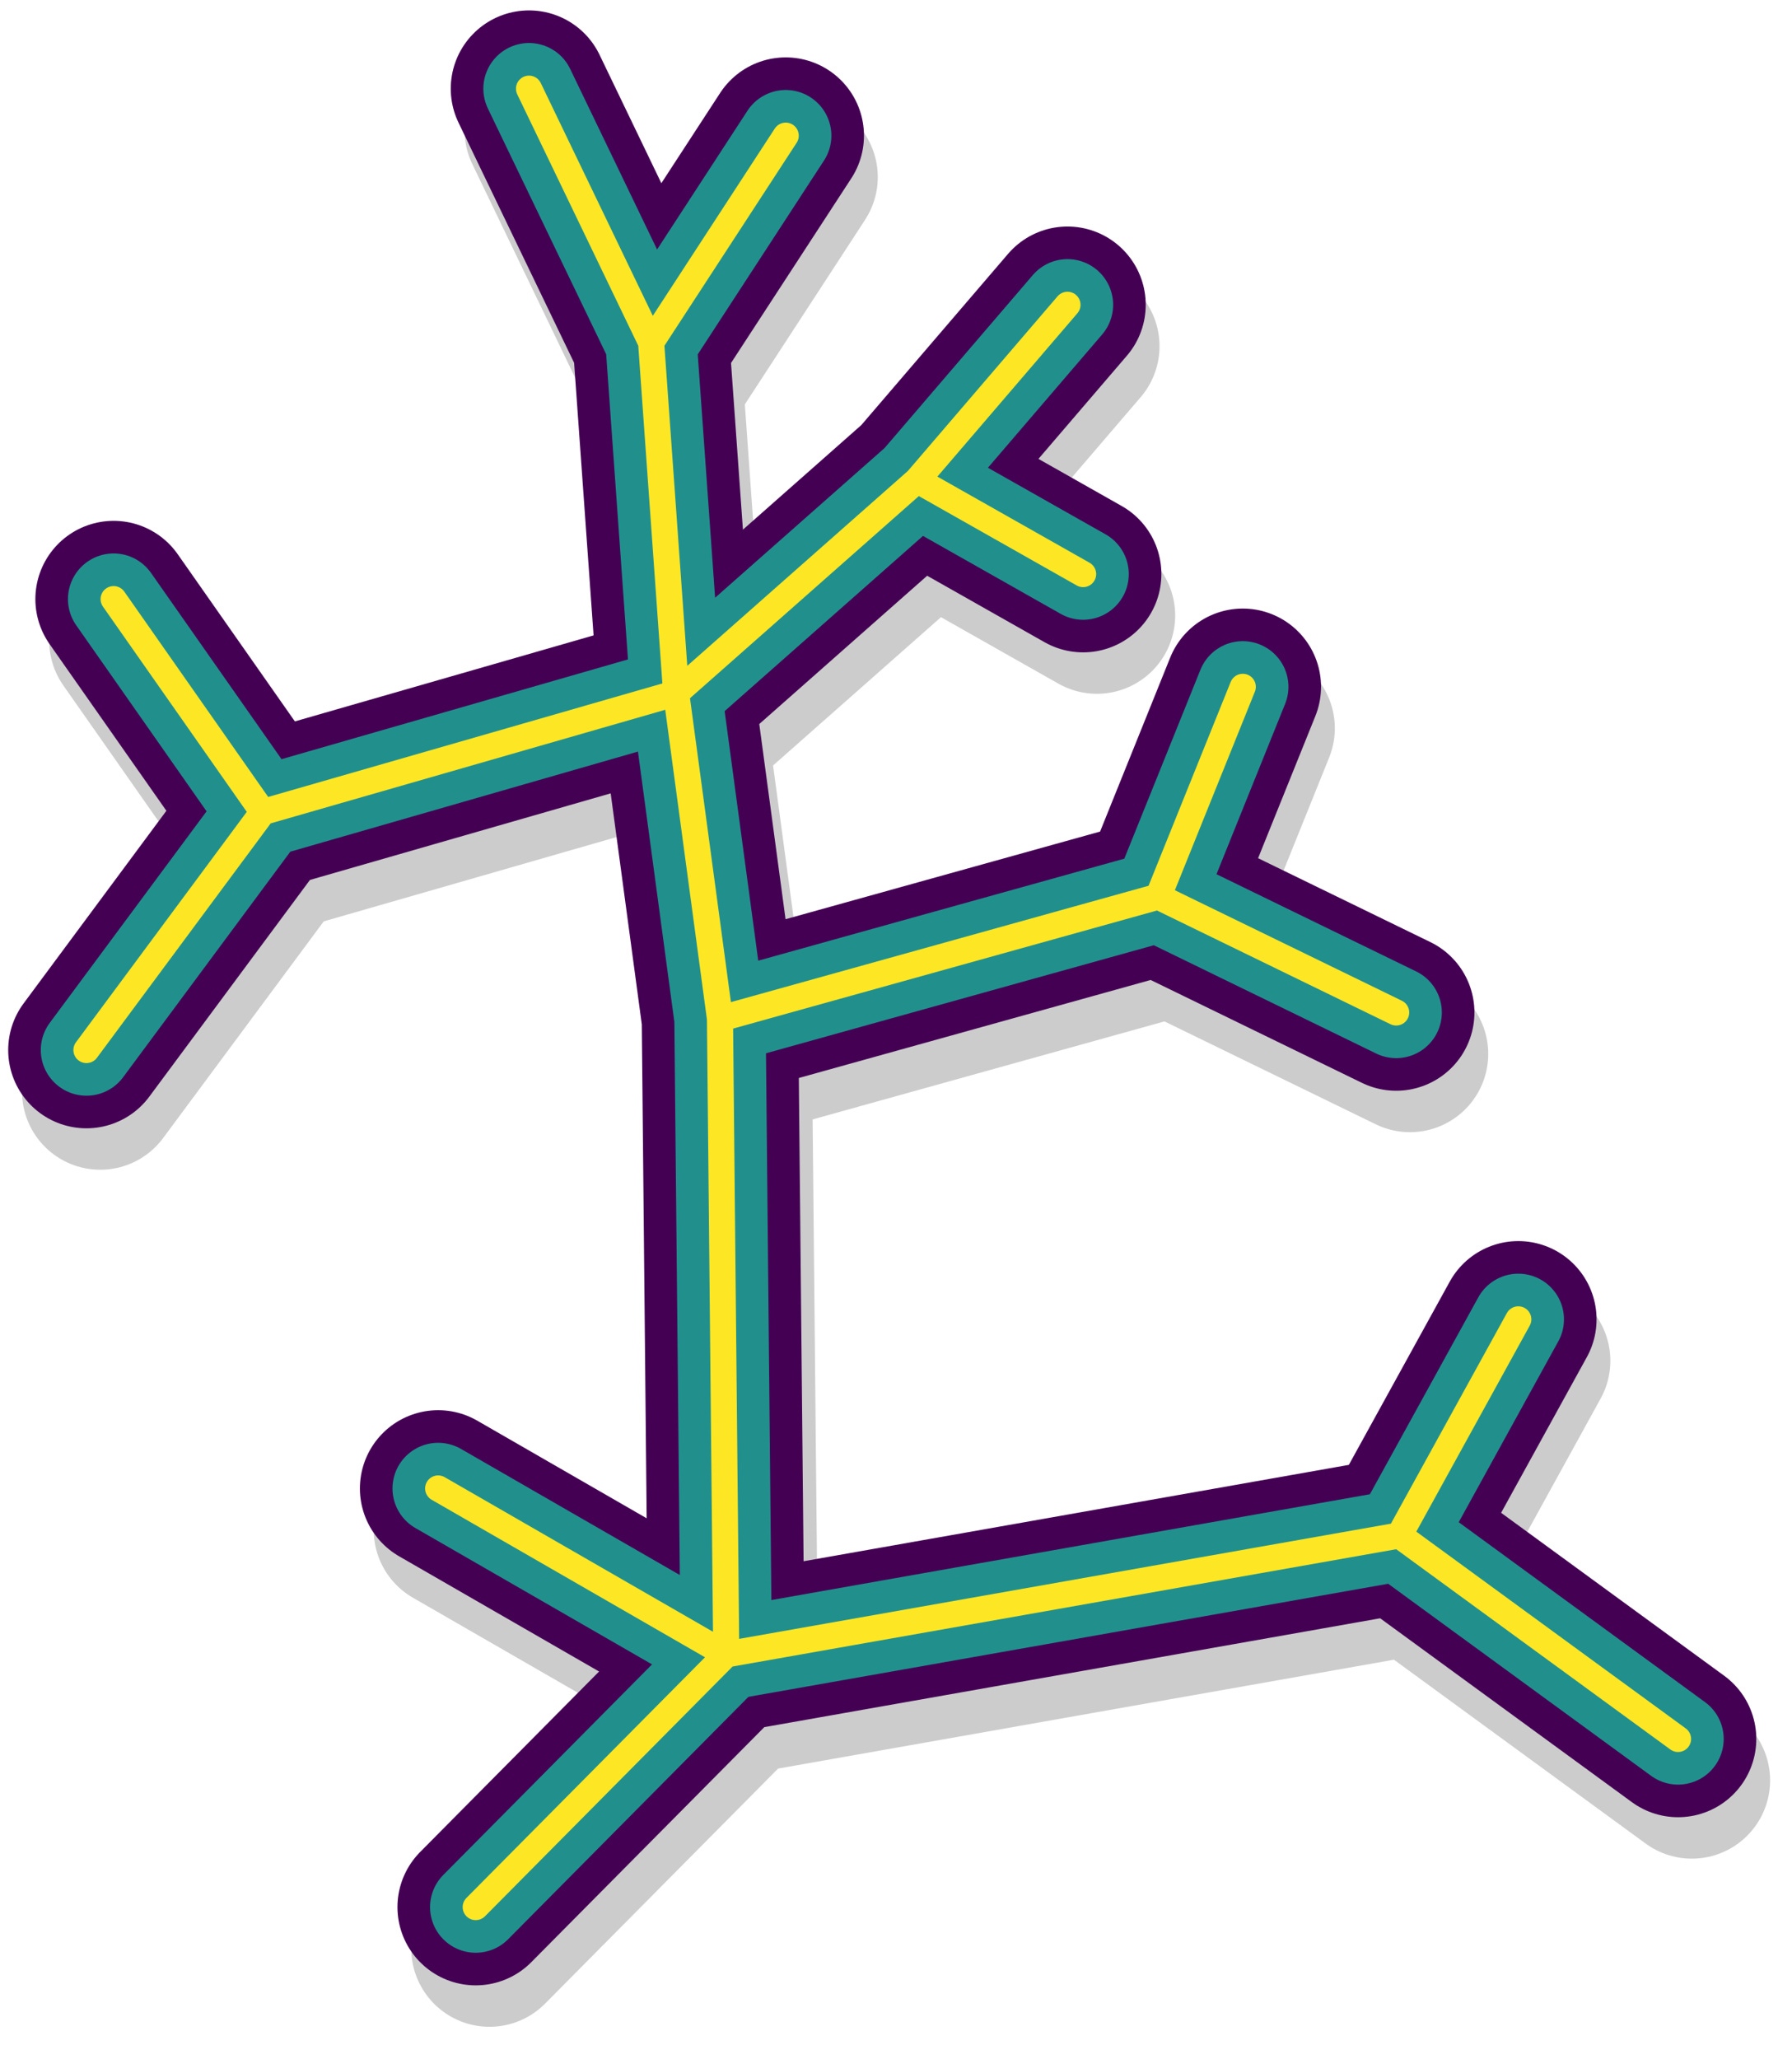 <?xml version="1.0" encoding="UTF-8" standalone="no"?>
<svg
   xmlns:dc="http://purl.org/dc/elements/1.1/"
   xmlns:cc="http://creativecommons.org/ns#"
   xmlns:rdf="http://www.w3.org/1999/02/22-rdf-syntax-ns#"
   xmlns:svg="http://www.w3.org/2000/svg"
   xmlns="http://www.w3.org/2000/svg"
   xmlns:xlink="http://www.w3.org/1999/xlink"
   xmlns:sodipodi="http://sodipodi.sourceforge.net/DTD/sodipodi-0.dtd"
   xmlns:inkscape="http://www.inkscape.org/namespaces/inkscape"
   inkscape:export-ydpi="13.518528"
   inkscape:export-xdpi="13.518528"
   inkscape:export-filename="O:\Projects\TreeViewer\BranchScores.png"
   sodipodi:docname="BranchScores.svg"
   inkscape:version="1.0 (4035a4fb49, 2020-05-01)"
   id="svg930"
   version="1.1"
   viewBox="0 0 68.702 78.914"
   height="78.914mm"
   width="68.702mm">
  <defs
     id="defs924">
    <linearGradient
       id="linearGradient1588"
       inkscape:collect="always">
      <stop
         id="stop1584"
         offset="0"
         style="stop-color:#030303;stop-opacity:0.2" />
      <stop
         style="stop-color:#030303;stop-opacity:0.6"
         offset="0.419"
         id="stop1592" />
      <stop
         id="stop1594"
         offset="0.572"
         style="stop-color:#030303;stop-opacity:0.1" />
      <stop
         id="stop1586"
         offset="1"
         style="stop-color:#030303;stop-opacity:0;" />
    </linearGradient>
    <linearGradient
       id="linearGradient1527-8"
       inkscape:collect="always">
      <stop
         id="stop1523"
         offset="0"
         style="stop-color:#955400;stop-opacity:1" />
      <stop
         id="stop1525"
         offset="1"
         style="stop-color:#ae7700;stop-opacity:0" />
    </linearGradient>
    <linearGradient
       y2="135.529"
       x2="111.802"
       y1="134.801"
       x1="112.69"
       gradientUnits="userSpaceOnUse"
       id="linearGradient1533"
       xlink:href="#linearGradient1527-8"
       inkscape:collect="always" />
    <linearGradient
       gradientUnits="userSpaceOnUse"
       y2="0.071"
       x2="20.097"
       y1="20.804"
       x1="0.024"
       id="linearGradient1590"
       xlink:href="#linearGradient1588"
       inkscape:collect="always" />
    <clipPath
       clipPathUnits="userSpaceOnUse"
       id="clipPath2011">
      <path
         id="path2013"
         style="opacity:1;fill:#ffffff;fill-opacity:1;stroke:none;stroke-width:1.2;stroke-miterlimit:4;stroke-dasharray:none;stroke-opacity:0.3"
         d="m -21.122,115.159 v 72.549 h 66.493 v -72.549 z m 25.167,5.755 c 4.162,-0.042 8.653,2.293 12.214,4.492 5.295,3.269 9.413,8.6 12.11,14.207 3.461,7.197 6.055,15.681 4.542,23.523 -1.277,6.618 -4.611,14.702 -10.947,17.002 -7.721,2.803 -17.666,-1.578 -23.523,-7.337 -3.265,-3.21 -5.062,-8.526 -4.309,-13.043 0.834,-5 8.55,-7.083 9.199,-12.111 0.846,-6.541 -8.121,-11.71 -7.569,-18.283 0.257,-3.059 2.046,-6.65 4.891,-7.802 1.086,-0.44 2.226,-0.638 3.391,-0.65 z" />
    </clipPath>
    <filter
       height="1.132"
       y="-0.072"
       width="1.126"
       x="-0.063"
       id="filter852"
       style="color-interpolation-filters:sRGB"
       inkscape:collect="always">
      <feGaussianBlur
         id="feGaussianBlur854"
         stdDeviation="0.327"
         inkscape:collect="always" />
    </filter>
  </defs>
  <sodipodi:namedview
     inkscape:window-maximized="1"
     inkscape:window-y="-8"
     inkscape:window-x="-8"
     inkscape:window-height="1377"
     inkscape:window-width="2560"
     inkscape:snap-global="false"
     showgrid="false"
     inkscape:document-rotation="0"
     inkscape:current-layer="layer1"
     inkscape:document-units="mm"
     inkscape:cy="24.598258"
     inkscape:cx="290.83689"
     inkscape:zoom="1.3845464"
     inkscape:pageshadow="2"
     inkscape:pageopacity="0.0"
     borderopacity="1.0"
     bordercolor="#666666"
     pagecolor="#ffffff"
     id="base" />
  <g
     transform="translate(43.734,-99.072)"
     id="layer1"
     inkscape:groupmode="layer"
     inkscape:label="Livello 1">
    <path
       id="path850"
       style="fill:none;stroke:#000000;stroke-width:6;stroke-linecap:round;stroke-linejoin:round;stroke-miterlimit:4;stroke-dasharray:none;stroke-opacity:0.2;filter:url(#filter852)"
       d="m 15.004,151.233 -4.561,8.282 m -36.85,-1.8 11.043,6.362 -9.603,9.685 m 35.289,-34.292 -9.122,-4.441 m -16.805,4.681 16.805,-4.681 3.241,-8.042 m -12.483,-7.922 6.362,3.601 m -0.6,-10.323 -5.762,6.722 -9.242,8.162 m -21.565,-3.602 5.721,8.163 m 15.844,-4.561 -15.844,4.561 -6.763,9.122 m 26.809,-35.05 -5.161,7.922 m -4.681,-9.723 4.681,9.723 0.96,13.444 1.681,12.483 0.24,24.367 25.807,-4.561 10.683,7.802"
       sodipodi:nodetypes="ccccccccccccccccccccccccccccc"
       mask="none" />
    <path
       mask="none"
       sodipodi:nodetypes="ccccccccccccccccccccccccccccc"
       d="m 14.475,149.645 -4.561,8.282 m -36.85,-1.8 11.043,6.362 -9.603,9.685 m 35.289,-34.292 -9.122,-4.441 m -16.805,4.681 16.805,-4.681 3.241,-8.042 m -12.483,-7.922 6.362,3.601 m -0.6,-10.323 -5.762,6.722 -9.242,8.162 m -21.565,-3.602 5.721,8.163 m 15.844,-4.561 -15.844,4.561 -6.763,9.122 m 26.809,-35.05 -5.161,7.922 m -4.681,-9.723 4.681,9.723 0.96,13.444 1.681,12.483 0.24,24.367 25.807,-4.561 10.683,7.802"
       style="fill:none;stroke:#440154;stroke-width:6;stroke-linecap:round;stroke-linejoin:round;stroke-miterlimit:4;stroke-dasharray:none;stroke-opacity:1"
       id="path957-9-5" />
    <path
       id="path846"
       style="fill:none;stroke:#21908d;stroke-width:3.5;stroke-linecap:round;stroke-linejoin:round;stroke-miterlimit:4;stroke-dasharray:none;stroke-opacity:1"
       d="m 14.475,149.645 -4.561,8.282 m -36.85,-1.8 11.043,6.362 -9.603,9.685 m 35.289,-34.292 -9.122,-4.441 m -16.805,4.681 16.805,-4.681 3.241,-8.042 m -12.483,-7.922 6.362,3.601 m -0.6,-10.323 -5.762,6.722 -9.242,8.162 m -21.565,-3.602 5.721,8.163 m 15.844,-4.561 -15.844,4.561 -6.763,9.122 m 26.809,-35.05 -5.161,7.922 m -4.681,-9.723 4.681,9.723 0.96,13.444 1.681,12.483 0.24,24.367 25.807,-4.561 10.683,7.802"
       sodipodi:nodetypes="ccccccccccccccccccccccccccccc"
       mask="none" />
    <path
       mask="none"
       sodipodi:nodetypes="ccccccccccccccccccccccccccccc"
       d="m 14.475,149.645 -4.561,8.282 m -36.85,-1.8 11.043,6.362 -9.603,9.685 m 35.289,-34.292 -9.122,-4.441 m -16.805,4.681 16.805,-4.681 3.241,-8.042 m -12.483,-7.922 6.362,3.601 m -0.6,-10.323 -5.762,6.722 -9.242,8.162 m -21.565,-3.602 5.721,8.163 m 15.844,-4.561 -15.844,4.561 -6.763,9.122 m 26.809,-35.05 -5.161,7.922 m -4.681,-9.723 4.681,9.723 0.96,13.444 1.681,12.483 0.24,24.367 25.807,-4.561 10.683,7.802"
       style="fill:none;stroke:#fde725;stroke-width:1;stroke-linecap:round;stroke-linejoin:round;stroke-miterlimit:4;stroke-dasharray:none;stroke-opacity:1"
       id="path848" />
  </g>
</svg>
